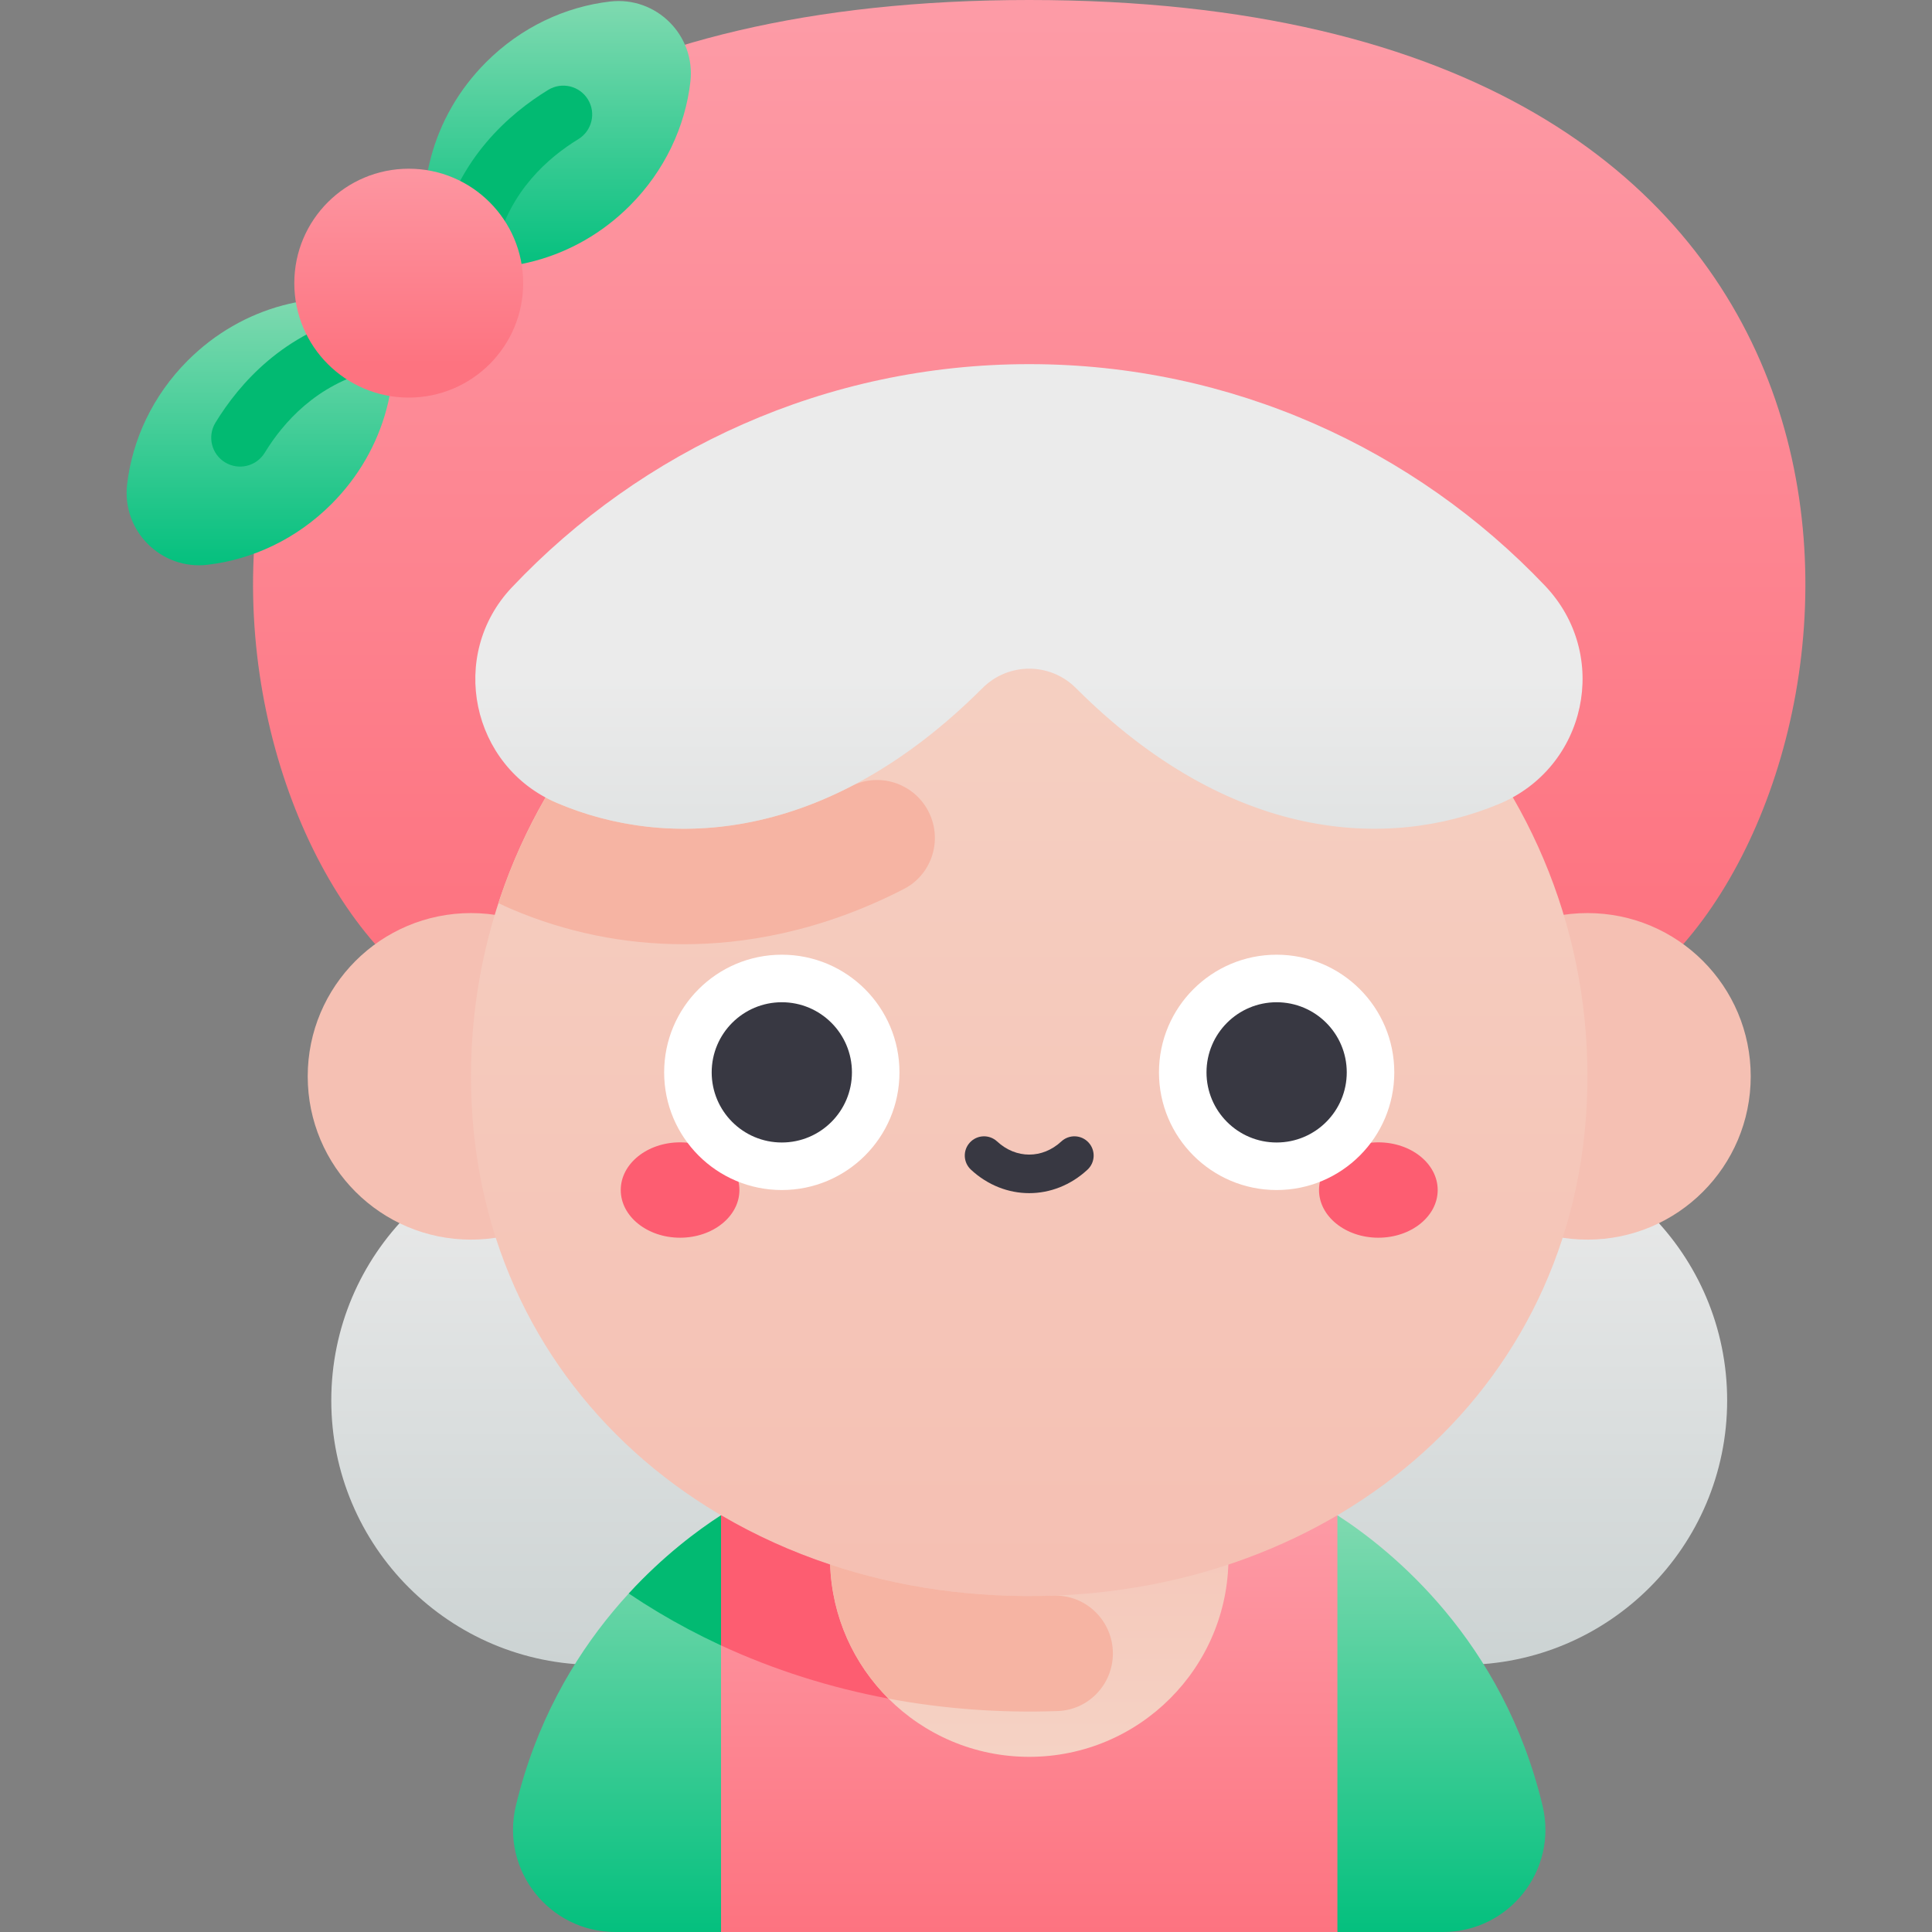 <svg id="Capa_1" enable-background="new 0 0 502 502" height="512" viewBox="0 0 502 502" width="512" xmlns="http://www.w3.org/2000/svg" xmlns:xlink="http://www.w3.org/1999/xlink"><rect x="0" y="0" width="502" height="502" fill="#808080" stroke="none"/><linearGradient id="lg1"><stop offset="0" stop-color="#ccd3d3"/><stop offset="1" stop-color="#ebebeb"/></linearGradient><linearGradient id="SVGID_1_" gradientUnits="userSpaceOnUse" x1="380.066" x2="380.066" xlink:href="#lg1" y1="432.594" y2="295.175"/><linearGradient id="SVGID_00000024722601743354414760000016124209767928196524_" gradientUnits="userSpaceOnUse" x1="154.788" x2="154.788" xlink:href="#lg1" y1="432.594" y2="295.175"/><linearGradient id="lg2"><stop offset="0" stop-color="#fd7380"/><stop offset=".978" stop-color="#fd9ba6"/></linearGradient><linearGradient id="SVGID_00000113338048659513788220000004592087646177467314_" gradientUnits="userSpaceOnUse" x1="267.427" x2="267.427" xlink:href="#lg2" y1="245.327" y2="0"/><linearGradient id="lg3"><stop offset=".021" stop-color="#f5c0b3"/><stop offset="1" stop-color="#f5d2c4"/></linearGradient><linearGradient id="SVGID_00000183941315721739451870000006891488100676275584_" gradientUnits="userSpaceOnUse" x1="79.955" x2="-4.894" xlink:href="#lg3" y1="279.674" y2="279.674"/><linearGradient id="SVGID_00000010282529488777837760000008190384639335825798_" gradientUnits="userSpaceOnUse" x1="370.049" x2="285.2" xlink:href="#lg3" y1="279.674" y2="279.674"/><linearGradient id="lg4"><stop offset="0" stop-color="#04c07e"/><stop offset=".979" stop-color="#7dd9af"/></linearGradient><linearGradient id="SVGID_00000127025374280214084990000014779841535782583968_" gradientUnits="userSpaceOnUse" x1="166.301" x2="166.301" xlink:href="#lg4" y1="502" y2="393.715"/><linearGradient id="SVGID_00000111190241272550978330000004588143357303897990_" gradientUnits="userSpaceOnUse" x1="367.96" x2="367.96" xlink:href="#lg4" y1="502" y2="393.715"/><linearGradient id="SVGID_00000065031996215104348170000008785916549907702929_" gradientUnits="userSpaceOnUse" x1="267.427" x2="267.427" xlink:href="#lg2" y1="502" y2="389.194"/><linearGradient id="SVGID_00000089560494581460444770000017274897040566783144_" gradientUnits="userSpaceOnUse" x1="267.427" x2="267.427" y1="456.487" y2="352.945"><stop offset="0" stop-color="#f5d2c4"/><stop offset=".979" stop-color="#f5c0b3"/></linearGradient><linearGradient id="SVGID_00000065757012229850606090000005029347915298344611_" gradientUnits="userSpaceOnUse" x1="267.427" x2="267.427" xlink:href="#lg3" y1="414.718" y2="134.626"/><linearGradient id="SVGID_00000163055490856815808140000010648400831445295273_" gradientUnits="userSpaceOnUse" x1="67.557" x2="67.557" xlink:href="#lg4" y1="146.882" y2="77.562"/><linearGradient id="SVGID_00000099623860442903198750000015246735981384714895_" gradientUnits="userSpaceOnUse" x1="144.853" x2="144.853" xlink:href="#lg4" y1="69.586" y2=".267"/><linearGradient id="SVGID_00000076573127805920052950000013752480252784414084_" gradientUnits="userSpaceOnUse" x1="106.205" x2="106.205" xlink:href="#lg2" y1="94.6" y2="35.13"/><linearGradient id="SVGID_00000051353398325308720580000014321623899531524531_" gradientUnits="userSpaceOnUse" x1="267.355" x2="267.355" xlink:href="#lg1" y1="297.07" y2="176.346"/><g><circle cx="380.065" cy="363.884" fill="url(#SVGID_1_)" r="68.709"/><circle cx="154.788" cy="363.884" fill="url(#SVGID_00000024722601743354414760000016124209767928196524_)" r="68.709"/><path d="m437.365 245.327c55.593-63.607 59.923-245.327-169.938-245.327s-225.532 181.72-169.939 245.327z" fill="url(#SVGID_00000113338048659513788220000004592087646177467314_)"/><circle cx="122.379" cy="279.674" fill="url(#SVGID_00000183941315721739451870000006891488100676275584_)" r="42.424"/><circle cx="412.474" cy="279.674" fill="url(#SVGID_00000010282529488777837760000008190384639335825798_)" r="42.424"/><path d="m187.348 393.715 11.96 56.325-11.96 51.96h-27.436c-17.184 0-29.877-16.064-25.876-32.788 10.312-43.1 39.279-66.435 53.312-75.497z" fill="url(#SVGID_00000127025374280214084990000014779841535782583968_)"/><path d="m374.941 502h-27.436l-13.144-49.412 13.144-58.873c14.033 9.062 43 32.397 53.312 75.497 4.001 16.724-8.692 32.788-25.876 32.788z" fill="url(#SVGID_00000111190241272550978330000004588143357303897990_)"/><path d="m195.258 430.964-7.91-37.249c-6.094 3.935-15.003 10.566-23.979 20.333 9.937 6.695 20.623 12.351 31.889 16.916z" fill="#02ba72"/><path d="m347.505 393.715v108.285h-160.157v-108.285c4.771-3.091 7.822-4.521 7.822-4.521h144.513s3.051 1.43 7.822 4.521z" fill="url(#SVGID_00000065031996215104348170000008785916549907702929_)"/><circle cx="267.427" cy="404.716" fill="url(#SVGID_00000089560494581460444770000017274897040566783144_)" r="51.771"/><path d="m412.474 279.674c0 80.107-64.94 135.045-145.047 135.045s-145.047-54.938-145.047-135.045 64.94-145.047 145.047-145.047 145.047 64.939 145.047 145.047z" fill="url(#SVGID_00000065757012229850606090000005029347915298344611_)"/><g><ellipse cx="176.709" cy="309.211" fill="#fd5d71" rx="15.418" ry="12.39"/><ellipse cx="358.144" cy="309.211" fill="#fd5d71" rx="15.418" ry="12.39"/><circle cx="203.141" cy="278.638" fill="#fff" r="30.572"/><circle cx="331.712" cy="278.638" fill="#fff" r="30.572"/><g fill="#383842"><circle cx="203.141" cy="278.638" r="18.221"/><circle cx="331.712" cy="278.638" r="18.221"/></g><g><path d="m267.426 310.021c-5.378 0-10.755-2.034-15.142-6.101-2.025-1.877-2.145-5.041-.267-7.066 1.877-2.025 5.041-2.144 7.066-.267 4.913 4.555 11.775 4.555 16.687 0 2.025-1.878 5.189-1.758 7.066.267s1.758 5.188-.267 7.066c-4.387 4.067-9.765 6.101-15.143 6.101z" fill="#383842"/></g></g><path d="m100.415 79.363c-17.393-4.811-37.351.035-51.628 14.312-9.129 9.129-14.402 20.582-15.76 32.201-1.408 12.053 8.821 22.283 20.875 20.875 11.62-1.358 23.072-6.631 32.202-15.76 14.276-14.277 19.122-34.235 14.311-51.628z" fill="url(#SVGID_00000163055490856815808140000010648400831445295273_)"/><path d="m102.359 87.205c-.986-4.024-5.047-6.487-9.071-5.502-19.574 4.795-31.091 17.941-37.308 28.124-2.158 3.537-1.042 8.153 2.495 10.312 3.536 2.159 8.145 1.04 10.312-2.495 4.742-7.774 13.466-17.79 28.07-21.368 4.005-.98 6.492-5.027 5.502-9.071z" fill="#02ba72"/><path d="m158.508.397c-11.619 1.358-23.072 6.631-32.201 15.76-14.277 14.277-19.124 34.235-14.312 51.628 17.393 4.811 37.351-.035 51.628-14.312 9.129-9.129 14.403-20.582 15.761-32.201 1.407-12.054-8.823-22.284-20.876-20.875z" fill="url(#SVGID_00000099623860442903198750000015246735981384714895_)"/><path d="m152.77 25.844c-2.159-3.537-6.776-4.653-10.312-2.495-10.183 6.217-23.329 17.734-28.125 37.308-.985 4.024 1.478 8.085 5.502 9.072 4.044.989 8.09-1.497 9.072-5.502 3.578-14.604 13.593-23.328 21.368-28.07 3.535-2.169 4.655-6.777 2.495-10.313z" fill="#02ba72"/><circle cx="106.205" cy="73.574" fill="url(#SVGID_00000076573127805920052950000013752480252784414084_)" r="29.735"/><path d="m230.846 441.357c-15.25-2.86-29.85-7.51-43.5-13.82v-33.82c.01-.01.01-.01.01-.01 8.82 5.19 18.31 9.49 28.34 12.82.46 13.59 6.16 25.85 15.15 34.83z" fill="#fd5d71"/><path d="m289.167 429.627c0 8.01-6.29 14.66-14.29 14.96-14.715.537-29.592-.527-44.02-3.23-.01 0-.01 0-.01 0-8.99-8.98-14.69-21.24-15.15-34.83 17.852 5.932 37.218 8.778 58.03 8.08 8.459-.31 15.44 6.56 15.44 15.02z" fill="#f6b4a3"/><path d="m241.068 210.506c-3.877-7.095-12.716-9.907-19.903-6.202-28.695 14.792-55.869 13.126-76.529 4.298-.99-.423-1.936-.897-2.861-1.394-4.986 8.628-9.119 17.81-12.262 27.443 1.094.543 2.206 1.056 3.335 1.539 14.211 6.072 29.306 9.151 44.866 9.151 15.161 0 35.174-3.045 57.153-14.357 7.457-3.838 10.223-13.12 6.201-20.478z" fill="#f6b4a3"/><path d="m401.456 152.202c-33.726-35.456-81.339-57.586-134.029-57.586-52.907 0-100.695 22.313-134.445 58.025-16.603 17.569-10.573 46.463 11.655 55.961 28.752 12.285 70.124 10.71 110.65-29.814 6.722-6.721 17.557-6.721 24.279 0 40.139 40.136 81.107 42.066 109.822 30.162 22.926-9.503 29.172-38.766 12.068-56.748z" fill="url(#SVGID_00000051353398325308720580000014321623899531524531_)"/></g></svg>